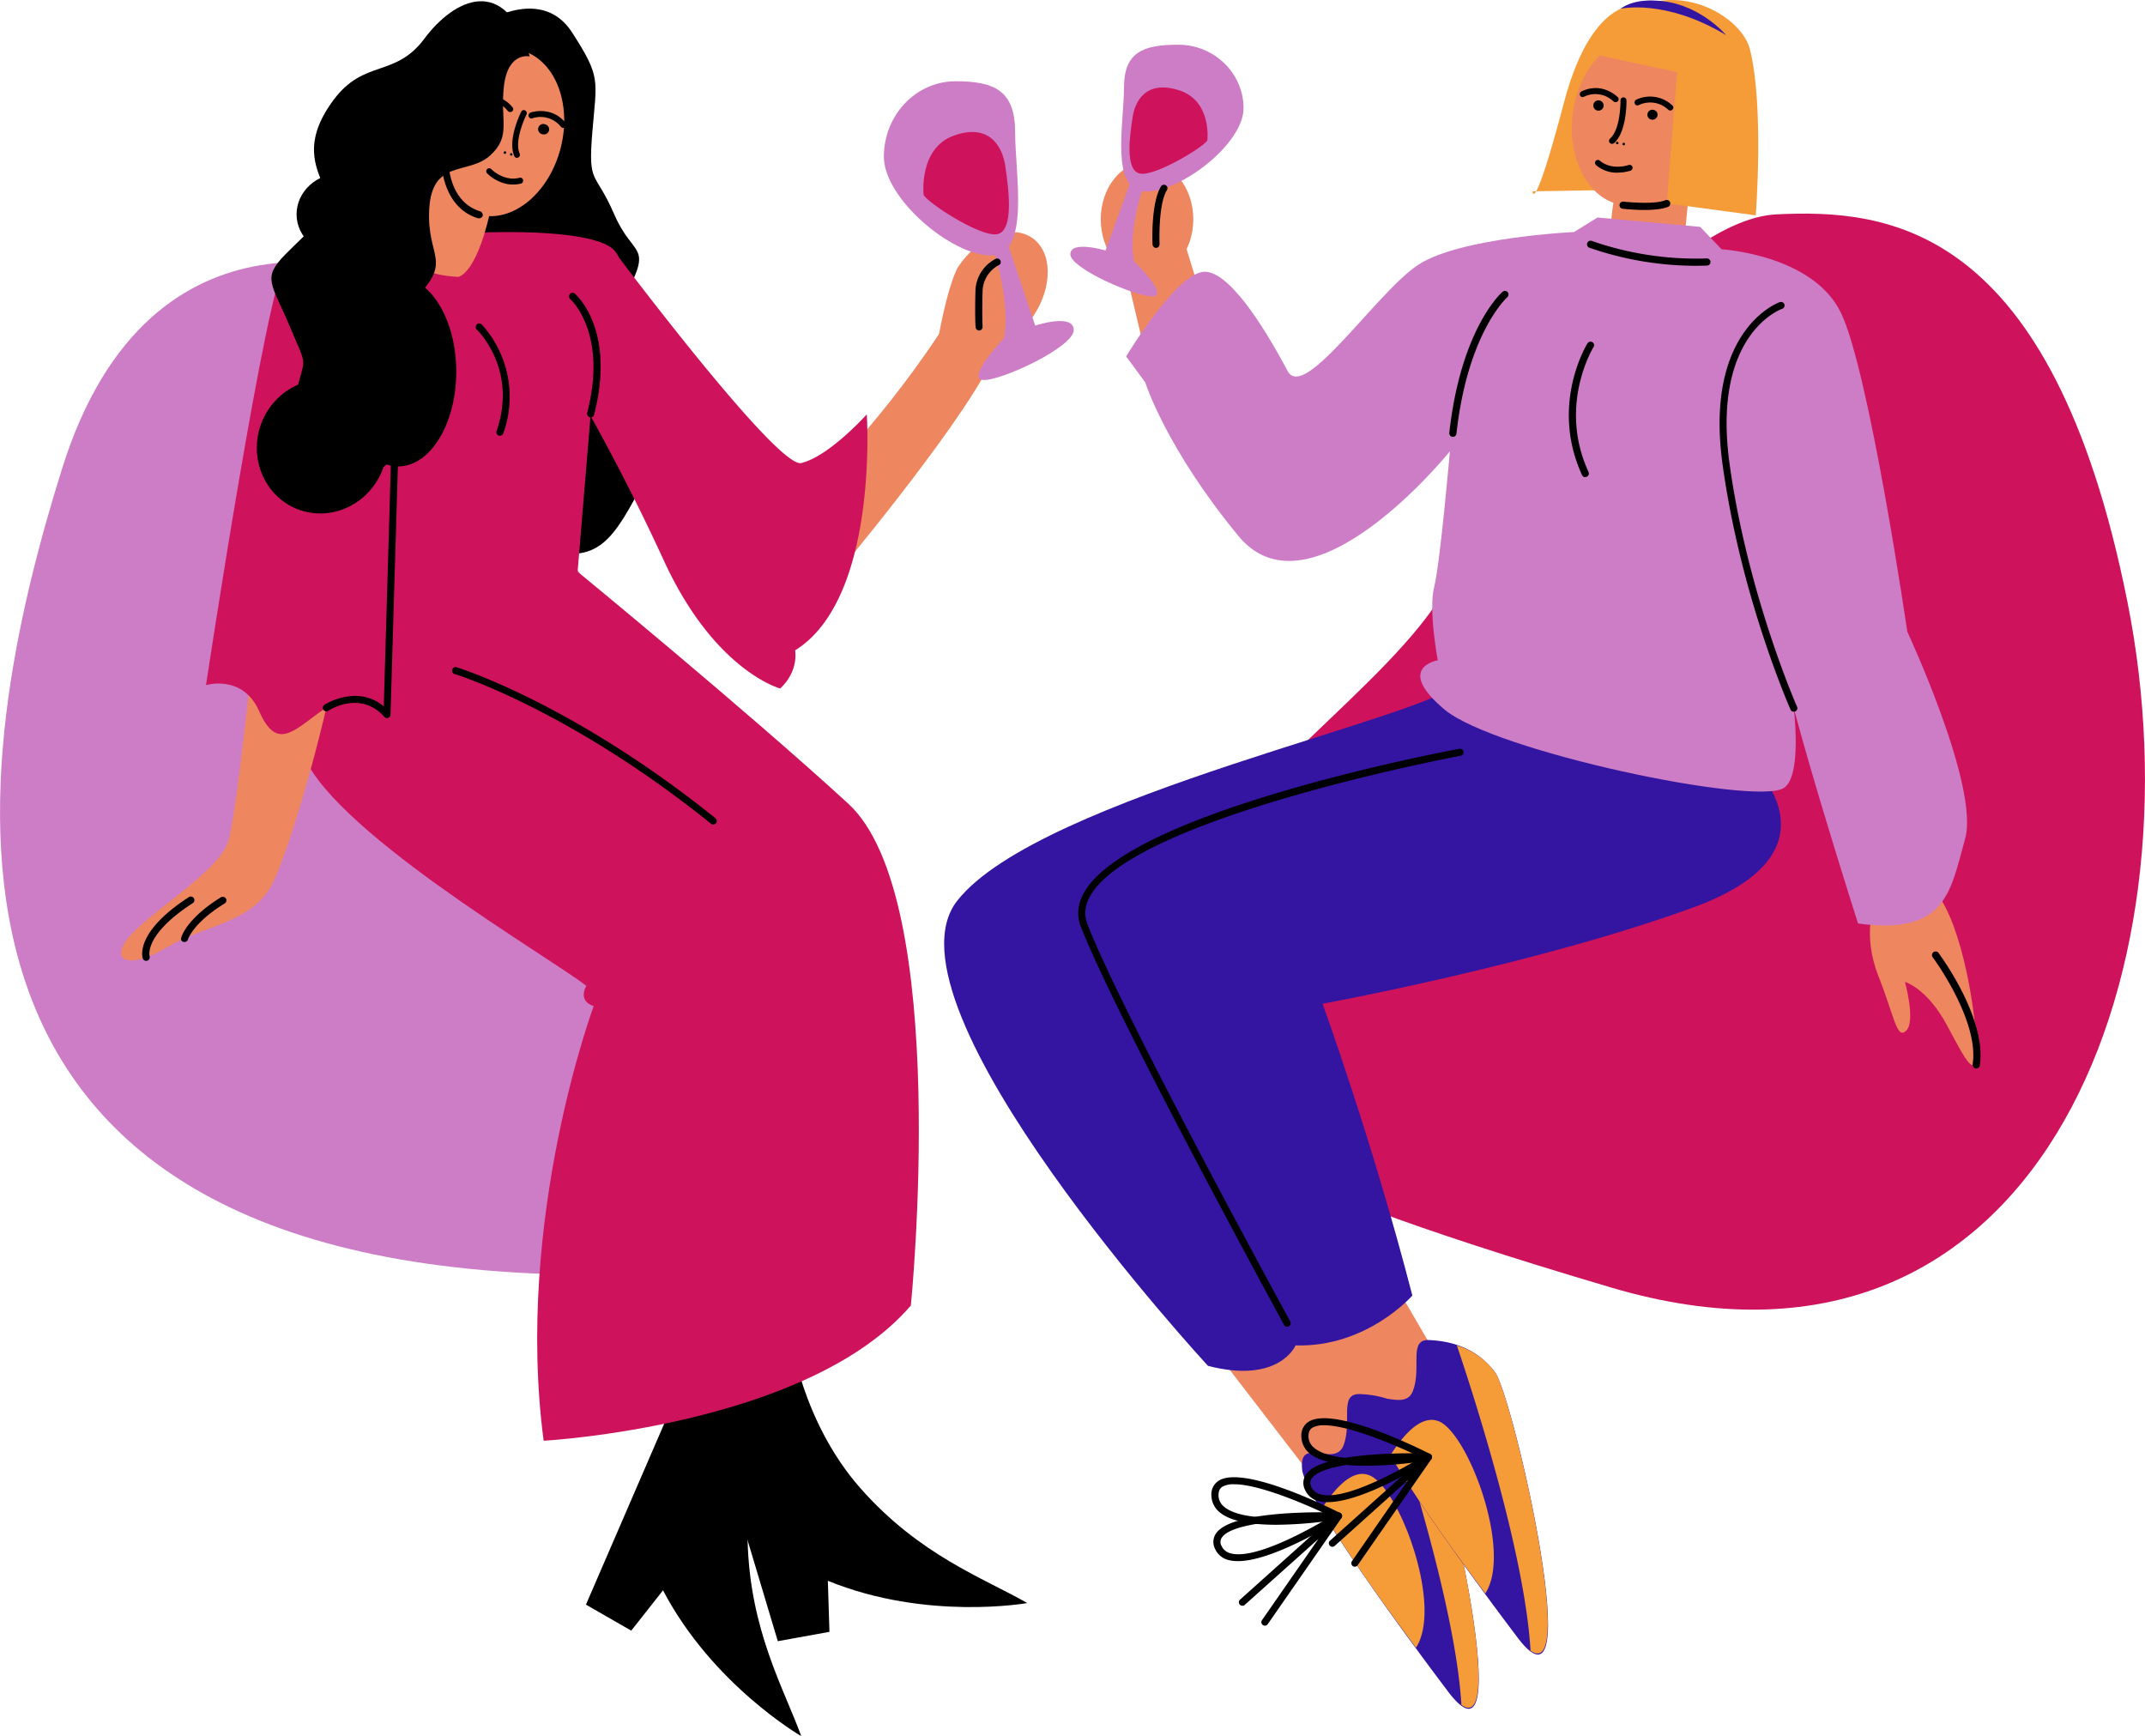 <svg xmlns="http://www.w3.org/2000/svg" width="1080" height="874" viewBox="-0.009 -0.004 1079.975 874.004" style=""><g><g data-name="Слой 2"><g data-name="Pride104_386029320"><path d="M631.9 573.3s-82.8-64.1-35-132.1S721 329 736.6 276.9s102.8-166.4 157.9-169 138.4 3.8 176.6 194.9-46.8 408.4-259.8 345.4-179.4-74.9-179.4-74.9z" fill="#ce135c"></path><path d="M196.3 139.6S76.4 91.4 31.2 236s-94.7 405.3 268.4 405.8L390.8 443z" fill="#cd7dc6"></path><path d="M554.2 110.4c0-16 10.4-28.9 23.3-28.9s23.3 12.9 23.3 28.9-10.5 29-23.3 29-23.3-12.9-23.3-29z" fill="#ee875f"></path><path d="M561.7 115.3l18.1 76 31.9-19.4-19.9-64.8z" fill="#ee875f"></path><path d="M943.9 454.6s-6.5 15.5 1.8 36.6 9.3 32.4 14.1 27.6-.7-24.5-.7-24.5 11.1 3.1 21.1 21.7 14.4 27.6 14.8 12.4-6.6-62.7-20.4-79.3-30.7 5.5-30.7 5.5z" fill="#ee875f"></path><path d="M862.5 13.2L829.3 2.9s-26.4-9.7-41.8 48.5-15.9 44.9-15.9 44.9l62-1z" fill="#f59c38"></path><path d="M245.9 10.3s27.4-16.8 42.1 6 12.4 23.5 10.2 50.4 1.4 18.9 11 41.1 19.5 14.5 5.9 40.5-14.1 12.4-1.6 38.9 27.3 23.6 11.3 54-23.3 44.2-53.5 34.6-78.6-37.9-78.6-37.9z"></path><path d="M854.3 65.4c3.2-23.4-8.1-44.3-25.3-46.7s-33.9 14.6-37.1 38 8 44.2 25.3 46.6 33.8-14.6 37.1-37.9z" fill="#ee875f"></path><path d="M845.1 51.2l8.8 9.6-6.7 68.4s-2.5 17.1-31.9 7.1c0 0-9.1-4.4-1.4-43.3s10.3-45.8 10.3-45.8z" fill="#ee875f"></path><path d="M412.5 242.5s40.5-39.4 72.8-94.4 31.2-.2 13.3 35-78.9 107.7-78.9 107.7z" fill="#ee875f"></path><path d="M482.7 133.9c10.1-14.8 26.6-21.2 36.9-14.2s10.6 24.6.6 39.5-26.6 21.3-36.9 14.3c-4.3-2.9-12.1 22.1-12.9 16.4-1.1-7.9 6.5-47.3 12.3-56z" fill="#ee875f"></path><path d="M349.2 684.6l48.8-12.5s5.4 43.3 35.2 77.1 62 45.2 84 57.8c0 0-50.7 9.1-100.4-11.2l.8 25.7-26 4.7z"></path><path d="M353.7 672.1l45.4 21.9s-23.8 36.6-22.7 81.6 18.3 74.5 27 98.4c0 0-44.6-25.7-69.6-73.4l-16 20.3-22.8-13.1z"></path><path d="M614.6 683.7s27.1-3.4 32.2-17.1l54.2-22.4 38.5 66s-8.1 66.6-58.1 60.3z" fill="#ee875f"></path><path d="M727.9 850s-70.5-92.8-72.3-110.2 16.5-.5 20.9-12.3-2.5-26.1 8.2-25.7 23.8 3.8 33.1 16.3 48.7 185.4 10.1 131.9z" fill="#3415a1"></path><path d="M698.7 704.5c8.3 24.6 34.2 105 37.1 153.8 24.2 17.2-9.4-128.7-18-140.2a37.7 37.7 0 0 0-19.1-13.6z" fill="#f59c38"></path><path d="M686.2 742c-7.9-.2-15.4 9.3-21 17.9 14.2 24.1 34.2 51.3 47.7 69.6 13-19.8-6.1-73.9-20.6-85.1a10.2 10.2 0 0 0-6.1-2.4z" fill="#f59c38"></path><path d="M762.8 822.7s-70.5-92.7-72.4-110.2 16.5-.5 21-12.3-2.5-26.1 8.2-25.6 23.7 3.7 33.1 16.2 48.6 185.4 10.1 131.9z" fill="#3415a1"></path><path d="M733.5 677.3c8.3 24.5 34.3 104.9 37.1 153.7 24.3 17.2-9.4-128.7-17.9-140.2a37.1 37.1 0 0 0-19.2-13.5z" fill="#f59c38"></path><path d="M721.1 714.8c-8-.2-15.5 9.2-21.1 17.8 14.3 24.1 34.2 51.3 47.8 69.6 13-19.8-6.1-73.8-20.7-85.1a10.1 10.1 0 0 0-6-2.3z" fill="#f59c38"></path><path d="M711.1 652.2s-22.9 26.2-58.8 25.1c0 0-8.2 19.6-44.1 10.3 0 0-167.6-181.3-126.3-234.1S725.8 359.9 735 343l145.4 39.8s51.1 45.2-27.8 74-186.7 48.5-186.7 48.5 25.1 69.1 45.2 146.9z" fill="#3415a1"></path><path d="M146.4 129.5s-5.7 208.3 5.1 247.2 124.8 104.8 143.7 119.6c0 0-4.7 7.4 3.7 10.2 0 0-39.9 107.2-25.2 218.8 0 0 132.8-7.3 184.9-68.1 0 0 20.6-204.9-31.6-252.7S290.8 287.8 290.8 287.8l6.6-79.5s27.2-69 11.1-83-109-9.3-162.1 4.2z" fill="#ce135c"></path><path d="M254.3 148.7s32.5-30.8 46.9-24.9c2.6 1 4.3-2.3 8.8 3.7s81.7 108.4 93.4 105.6c14.1-3.4 33-24.5 33-24.5s6.2 92.6-36.1 118.8c0 0 2.1 10.2-7.5 19.2 0 0-33.2-8.8-58.8-64.9a1070.8 1070.8 0 0 0-54.4-103z" fill="#ce135c"></path><path d="M567 179.4s26.1-43.4 40-42.6 33 34.4 41.3 50 44.7-39.5 65.6-53.4 78.6-16.6 78.6-16.6l11.8-7.3 51.7 4.7 10.8 11.3s45.7 2.6 60 31.8S960.3 318 960.3 318s36.5 78.3 29.1 104.3-9.1 48.7-53.9 42.6c0 0-36.5-114.3-37.8-133.8s14.8 56.5.4 65.6-145.5-18.3-170.8-39.5-3.4-24.8-3.4-24.8-4.8-25.2-1.8-37 7.9-68.2 7.9-68.2-70 86.9-106.5 42.6-46.9-77.3-46.9-77.3z" fill="#cd7dc6"></path><path d="M129.9 304.4s41.8-13.9 41.4 10.7-24 110.3-34.3 130-33.6 20.3-53.1 31.9-30 6.6-17.7-6.7 44.2-32 48.8-47.1 14.9-118.8 14.9-118.8z" fill="#ee875f"></path><path d="M194.8 341.5s1.5-176.8-9.9-193.5-31.3-24.9-40.8-16.2-40.4 213.1-40.4 213.1 18.5-5.7 26.8 13.2 16.3 10.9 29.5 1.1 34.8-17.7 34.8-17.7z" fill="#ce135c"></path><path d="M221.2 59c5.8-22.9 24.1-38 41-33.7s25.9 26.3 20.1 49.1-24.2 38-41 33.7-25.9-26.2-20.1-49.1z" fill="#ee875f"></path><path d="M235 49.4l-11.8 5.5-19.5 65.9s-4.2 16.8 26.9 18.6c0 0 10.1-.6 17.6-39.6s7.7-46.3 7.7-46.3z" fill="#ee875f"></path><path d="M266.7 28.4s-11-2.6-13 15 3.9 25.2-7.1 35-29 1.6-30.5 26.7 12.8 26-8.3 46.3-11.9 9.7-11.3 42.4 17.7 25.6-6.5 43.6-42.4 30.6-45.5 3.8-.4-21.5 4.3-42.3 6.5-12.1-2.8-34.3-14.3-24.4-2.3-36.6 25.1-21.7 19.9-33-11-24.2 4.4-44.8 30.9-10.9 45.7-30.8 41-33.1 53 9z"></path><path d="M131.7 212.7c6.9-17.4 26.1-26.2 42.9-19.5s24.8 26.1 17.9 43.5-26 26.2-42.8 19.6-24.8-26.2-18-43.6z"></path><path d="M171.3 187.1c0-26.3 13.1-47.7 29.2-47.7s29.2 21.4 29.2 47.7-13.1 47.7-29.2 47.7-29.2-21.4-29.2-47.7z"></path><path d="M149.3 107.9c0-11.5 10.2-20.8 22.8-20.8s22.7 9.3 22.7 20.8-10.2 20.7-22.7 20.7-22.8-9.3-22.8-20.7z"></path><path d="M800.8 26.9l43.6 9.4-5.2 66.1 44.8 6s4.3-55.4-3-83.8c-5.3-20.3-52.9-44.4-80.2 2.3z" fill="#f59c38"></path><path d="M815.9 4.4s22.5-5.2 53.2 13.3c0 0-14-16.8-35.8-17.4 0 0-10.5-1-17.4 4.1z" fill="#3415a1"></path><path d="M445 78.9c0-21 16.2-38 36.1-38s30 4.9 30 25.8 7.8 61.9-12.2 61.9S445 99.8 445 78.9z" fill="#cd7dc6"></path><path d="M481.5 78s30 58.8 24 92.2c0 0-19.5 20.6-10.5 21.1s45.7-16.6 45.6-25.2-19.4-2.2-19.4-2.2l-29.7-88.2z" fill="#cd7dc6"></path><path d="M465 97.8s-2.5-23.3 15.4-29.6 24.4 5.7 25.8 15.7 4.7 32.4-4.2 34-37.6-17.6-37-20.1z" fill="#ce135c"></path><path d="M626.1 54.5c0-17.7-14.8-32-32.9-32s-27.3 4-27.3 21.7-7.2 52.2 11 52.2 49.2-24.3 49.2-41.9z" fill="#cd7dc6"></path><path d="M592.8 53.8s-27.4 49.5-21.9 77.6c0 0 17.8 17.4 9.6 17.8s-41.6-14-41.6-21.2 17.7-1.9 17.7-1.9l27.1-74.3z" fill="#cd7dc6"></path><path d="M607.9 70.4s2.2-19.6-14.1-24.9-22.2 4.8-23.5 13.2-4.3 27.3 3.8 28.7 34.3-14.9 33.8-17z" fill="#ce135c"></path><path d="M687.9 737.9c-11.3 0-22.6-1.4-28.5-6.2a11.4 11.4 0 0 1-4.2-8.7 8.1 8.1 0 0 1 3.7-7.3c12.7-7.9 55.9 13.6 60.8 16.1a1.9 1.9 0 0 1 1 1.9 1.9 1.9 0 0 1-1.5 1.5 207.3 207.3 0 0 1-31.3 2.7zm-21.2-20.4a12.1 12.1 0 0 0-5.9 1.2c-1.4.9-2 2.3-2 4.3a7.4 7.4 0 0 0 2.9 5.9c9.7 8.1 38.9 5.3 51.3 3.6-12.7-6-34.5-15-46.3-15z"></path><path d="M668.6 756.2a19.8 19.8 0 0 1-5.1-.6 10 10 0 0 1-6.5-5.7 7.6 7.6 0 0 1 .5-7.6c8.2-12.1 56.3-10.7 61.8-10.6a2 2 0 0 1 1.6 1.3 1.9 1.9 0 0 1-.7 2c-1.5 1-33.5 21.2-51.6 21.2zm42.8-21c-17.2 0-45.8 1.6-51 9.1a4.2 4.2 0 0 0-.2 4.2 6.9 6.9 0 0 0 4.4 3.7c11.5 3.5 37.3-10.5 48.4-17z"></path><path d="M682.1 788.7a1.9 1.9 0 0 1-1-.3 1.8 1.8 0 0 1-.4-2.5L709 745l-37.2 33.4a1.8 1.8 0 0 1-2.4-2.6l48.6-43.6a1.8 1.8 0 0 1 2.4 0 1.7 1.7 0 0 1 .3 2.3l-37.1 53.4a1.8 1.8 0 0 1-1.5.8z"></path><path d="M642.6 767.6c-11.3 0-22.6-1.4-28.4-6.2a11.2 11.2 0 0 1-4.3-8.7 8.1 8.1 0 0 1 3.7-7.3c12.7-7.9 56 13.7 60.8 16.1a1.9 1.9 0 0 1 1 1.9 1.7 1.7 0 0 1-1.5 1.5 205.7 205.7 0 0 1-31.3 2.7zm-21.2-20.4a12.1 12.1 0 0 0-5.9 1.2c-1.4.9-2 2.3-2 4.3a7.4 7.4 0 0 0 2.9 5.9c9.8 8.1 38.9 5.3 51.3 3.6-12.7-6-34.5-15-46.3-15z"></path><path d="M623.3 785.9a19.6 19.6 0 0 1-5-.6 10 10 0 0 1-6.6-5.7 7.6 7.6 0 0 1 .5-7.6c8.2-12.1 56.3-10.7 61.8-10.6a1.8 1.8 0 0 1 .9 3.3c-1.5 1-33.5 21.2-51.6 21.2zm42.8-21c-17.2 0-45.8 1.6-50.9 9.1a3.9 3.9 0 0 0-.2 4.2 6.7 6.7 0 0 0 4.3 3.7c11.5 3.5 37.3-10.5 48.4-17z"></path><path d="M636.9 818.4a1.7 1.7 0 0 1-1-.3 1.7 1.7 0 0 1-.5-2.5l28.4-40.9-37.3 33.4a1.8 1.8 0 0 1-2.4-2.6l48.6-43.6a1.8 1.8 0 0 1 2.4 0 1.7 1.7 0 0 1 .3 2.3l-37.1 53.4a1.7 1.7 0 0 1-1.4.8z"></path><path d="M194.8 361.5a1.6 1.6 0 0 1-1.3-.6c-12-13.5-27.6-3.5-28.2-3.1a1.8 1.8 0 0 1-2-3c.2-.1 16.4-10.5 29.9.8l5.5-187.5a1.9 1.9 0 0 1 1.9-1.7 1.8 1.8 0 0 1 1.7 1.8l-5.7 191.6a1.7 1.7 0 0 1-1.2 1.6z"></path><path d="M297.4 210.1h-.5a2 2 0 0 1-1.3-2.2c10.5-40.4-8.3-57.2-8.5-57.3a2 2 0 0 1-.2-2.6 1.9 1.9 0 0 1 2.5-.2c.9.8 20.7 18.4 9.7 61a1.7 1.7 0 0 1-1.7 1.3z"></path><path d="M251.7 219.3h-.6a1.8 1.8 0 0 1-1.1-2.3c10.6-30.7-9.1-50.3-10-51.1a1.8 1.8 0 0 1 0-2.5 1.7 1.7 0 0 1 2.5-.1 54.1 54.1 0 0 1 10.9 54.8 1.6 1.6 0 0 1-1.7 1.2z"></path><path d="M359.1 415.1a2.1 2.1 0 0 1-1.1-.4c-71.5-57.5-128.2-75.1-128.8-75.3a1.8 1.8 0 1 1 1-3.4c.6.2 58 18 130 75.9a1.8 1.8 0 0 1 .3 2.5 2.1 2.1 0 0 1-1.4.7z"></path><path d="M92.9 474.2h-.4a1.6 1.6 0 0 1-1.3-2.1c.1-.4 2.4-9.4 20-20.4a1.9 1.9 0 0 1 2.5.6 1.8 1.8 0 0 1-.6 2.5c-16.2 10-18.4 18.1-18.5 18.1a1.7 1.7 0 0 1-1.7 1.3z"></path><path d="M73.6 483.7a1.8 1.8 0 0 1-1.7-1.1c-.2-.6-4.4-13.1 23.2-31a1.8 1.8 0 0 1 2.5.6 1.8 1.8 0 0 1-.5 2.4c-24.9 16.1-21.8 26.7-21.8 26.8a1.8 1.8 0 0 1-1.1 2.2z"></path><path d="M241.3 109.9h-.6c-18.3-5.6-18.5-28.2-18.5-28.4a1.8 1.8 0 0 1 1.8-1.8 1.8 1.8 0 0 1 1.8 1.8c0 .8.2 20.1 16 24.9a2 2 0 0 1 1.2 2.3 1.9 1.9 0 0 1-1.7 1.2z"></path><path d="M492.9 166.4a1.8 1.8 0 0 1-1.7-1.7c-.1-.1-.4-7.2-.1-18a18.7 18.7 0 0 1 10.2-16.4 1.8 1.8 0 0 1 2.4.9 1.7 1.7 0 0 1-.9 2.3 15.3 15.3 0 0 0-8.1 13.3c-.3 10.7 0 17.6 0 17.7a1.8 1.8 0 0 1-1.7 1.9z"></path><path d="M582.1 124.8a1.8 1.8 0 0 1-1.8-1.7c-.1-.9-.9-20.8 4.2-29.2a1.8 1.8 0 0 1 2.5-.6 1.7 1.7 0 0 1 .5 2.4c-4.5 7.5-3.7 27-3.7 27.2a1.8 1.8 0 0 1-1.7 1.9z"></path><path d="M731.5 219.9h-.2a1.8 1.8 0 0 1-1.6-2c5.8-52.2 26-70.3 26.8-71a1.8 1.8 0 0 1 2.4 2.7c-.2.2-20 18-25.6 68.7a1.8 1.8 0 0 1-1.8 1.6z"></path><path d="M903.2 358.3a1.8 1.8 0 0 1-1.7-1.1c-.2-.5-24.9-56.1-34.2-123.3s27.3-81.3 28.8-81.8a1.8 1.8 0 0 1 2.3 1.1 1.8 1.8 0 0 1-1.2 2.3c-.3.1-35.4 12.5-26.4 77.9s33.7 121.8 34 122.4a1.7 1.7 0 0 1-.9 2.3z"></path><path d="M798.1 240.2a1.8 1.8 0 0 1-1.6-1.1c-16.3-35.6 2.6-66 2.8-66.3a1.8 1.8 0 0 1 2.5-.5 1.7 1.7 0 0 1 .5 2.4c-.1.3-18 29.2-2.5 62.9a1.8 1.8 0 0 1-.9 2.4z"></path><path d="M854 133.8a164.5 164.5 0 0 1-53.8-9.1 1.8 1.8 0 0 1 1.3-3.4 159.7 159.7 0 0 0 57.8 8.8h.1a1.8 1.8 0 0 1 1.8 1.7 1.8 1.8 0 0 1-1.7 1.9z"></path><path d="M827.8 105.7c-5.4 0-10.5-.6-10.8-.6a1.8 1.8 0 1 1 .4-3.6c4.3.5 16.5 1.3 21-.7a1.8 1.8 0 1 1 1.5 3.3c-2.9 1.2-7.6 1.6-12.1 1.6z"></path><path d="M648.1 667.9a1.9 1.9 0 0 1-1.6-.9c-.8-1.6-83.4-152.4-102.3-200.4-2.2-5.6-1.7-11.4 1.5-17.1 22.8-41.2 182-71.2 188.8-72.5a1.8 1.8 0 1 1 .7 3.5c-1.7.3-164.4 31-186.4 70.7-2.7 4.8-3.1 9.4-1.3 14.1 18.8 47.8 101.3 198.4 102.1 199.9a1.8 1.8 0 0 1-.7 2.5z"></path><path d="M995 537.9h-.3a2 2 0 0 1-1.5-2.1c3.4-22.2-19.9-53.6-20.1-53.9a1.8 1.8 0 0 1 2.9-2.2c1 1.4 24.4 33 20.8 56.7a1.8 1.8 0 0 1-1.8 1.5z"></path><path d="M240.2 51.5a1.1 1.1 0 0 1-.7-.8 1.5 1.5 0 0 1 .8-1.9A16.1 16.1 0 0 1 258 54a1.4 1.4 0 0 1-.2 2.1 1.6 1.6 0 0 1-2.1-.2 12.8 12.8 0 0 0-14.3-4.3 1.7 1.7 0 0 1-1.2-.1z"></path><path d="M266.9 59.5a1.8 1.8 0 0 1-.7-.8 1.6 1.6 0 0 1 .8-2c.1 0 10.4-3.8 17.8 5.2a1.5 1.5 0 0 1-.3 2.1 1.4 1.4 0 0 1-2.1-.2 13.2 13.2 0 0 0-14.3-4.3 1.3 1.3 0 0 1-1.2 0z"></path><path d="M259.6 79.3a1.4 1.4 0 0 1-.7-.8c-3.5-8.1 3.2-21.7 3.5-22.2a1.4 1.4 0 0 1 2-.7 1.6 1.6 0 0 1 .7 2c-.1.1-6.4 12.9-3.5 19.7a1.5 1.5 0 0 1-2 2z"></path><path d="M250.6 91a18 18 0 0 1-5.2-3.6 1.5 1.5 0 1 1 2.1-2.1c.1.1 6.2 6.2 14 4.2a1.4 1.4 0 0 1 1.8 1 1.5 1.5 0 0 1-1 1.9 16.5 16.5 0 0 1-11.7-1.4z"></path><path d="M254.8 77a.6.6 0 1 1-1.2-.4.7.7 0 0 1 .8-.4.6.6 0 0 1 .4.8z"></path><path d="M250 57.9a2.7 2.7 0 0 1-3.1 1.9 2.6 2.6 0 0 1-1.9-3.1 2.5 2.5 0 0 1 3-1.9 2.6 2.6 0 0 1 2 3.1z"></path><path d="M276.4 65.7a2.6 2.6 0 0 1-3.1 1.9 2.6 2.6 0 1 1 1.2-5 2.6 2.6 0 0 1 1.9 3.1z"></path><path d="M258 77.9c-.1.4-.4.5-.8.4a.6.6 0 0 1-.4-.7.6.6 0 0 1 .8-.5.7.7 0 0 1 .4.8z"></path><path d="M841 55.6a1.3 1.3 0 0 0 1-.4 1.4 1.4 0 0 0 0-2.1 16.2 16.2 0 0 0-18.2-2.9 1.5 1.5 0 0 0-.7 2 1.4 1.4 0 0 0 2 .7 13.2 13.2 0 0 1 14.8 2.3 1.5 1.5 0 0 0 1.1.4z"></path><path d="M813.4 51.4a1.5 1.5 0 0 0 1.1-.4 1.4 1.4 0 0 0 0-2.1c-.1-.1-7.7-7.9-18.2-2.9a1.6 1.6 0 0 0-.8 2 1.4 1.4 0 0 0 2 .7 13.1 13.1 0 0 1 14.8 2.3 1.5 1.5 0 0 0 1.1.4z"></path><path d="M811.6 72.4a1.7 1.7 0 0 0 1-.3c6.6-5.9 6.3-21 6.3-21.6a1.5 1.5 0 0 0-1.5-1.5 1.5 1.5 0 0 0-1.5 1.5c0 .2.2 14.4-5.3 19.3a1.5 1.5 0 0 0-.1 2.1 1.3 1.3 0 0 0 1.1.5z"></path><path d="M814.7 86.9a22.5 22.5 0 0 0 6.3-1 1.6 1.6 0 0 0 .9-2 1.6 1.6 0 0 0-2-.8c-.1 0-8.2 2.9-14.4-2.2a1.5 1.5 0 0 0-2.1.1 1.5 1.5 0 0 0 .2 2.1 15.8 15.8 0 0 0 11.1 3.8z"></path><path d="M816.9 72.4a.6.6 0 0 0 .5.7.5.5 0 0 0 .7-.5.5.5 0 0 0-.5-.7.6.6 0 0 0-.7.5z"></path><path d="M829.5 57.2a2.5 2.5 0 0 0 1.9 3 2.6 2.6 0 0 0 3.1-1.9 2.5 2.5 0 0 0-2-3 2.5 2.5 0 0 0-3 1.9z"></path><path d="M802.2 53a2.6 2.6 0 0 0 5 1.1 2.6 2.6 0 1 0-5-1.1z"></path><path d="M813.6 71.9c0 .3.2.7.5.7a.7.7 0 0 0 .8-.5c0-.4-.2-.7-.6-.7s-.6.1-.7.5z"></path></g></g></g></svg>